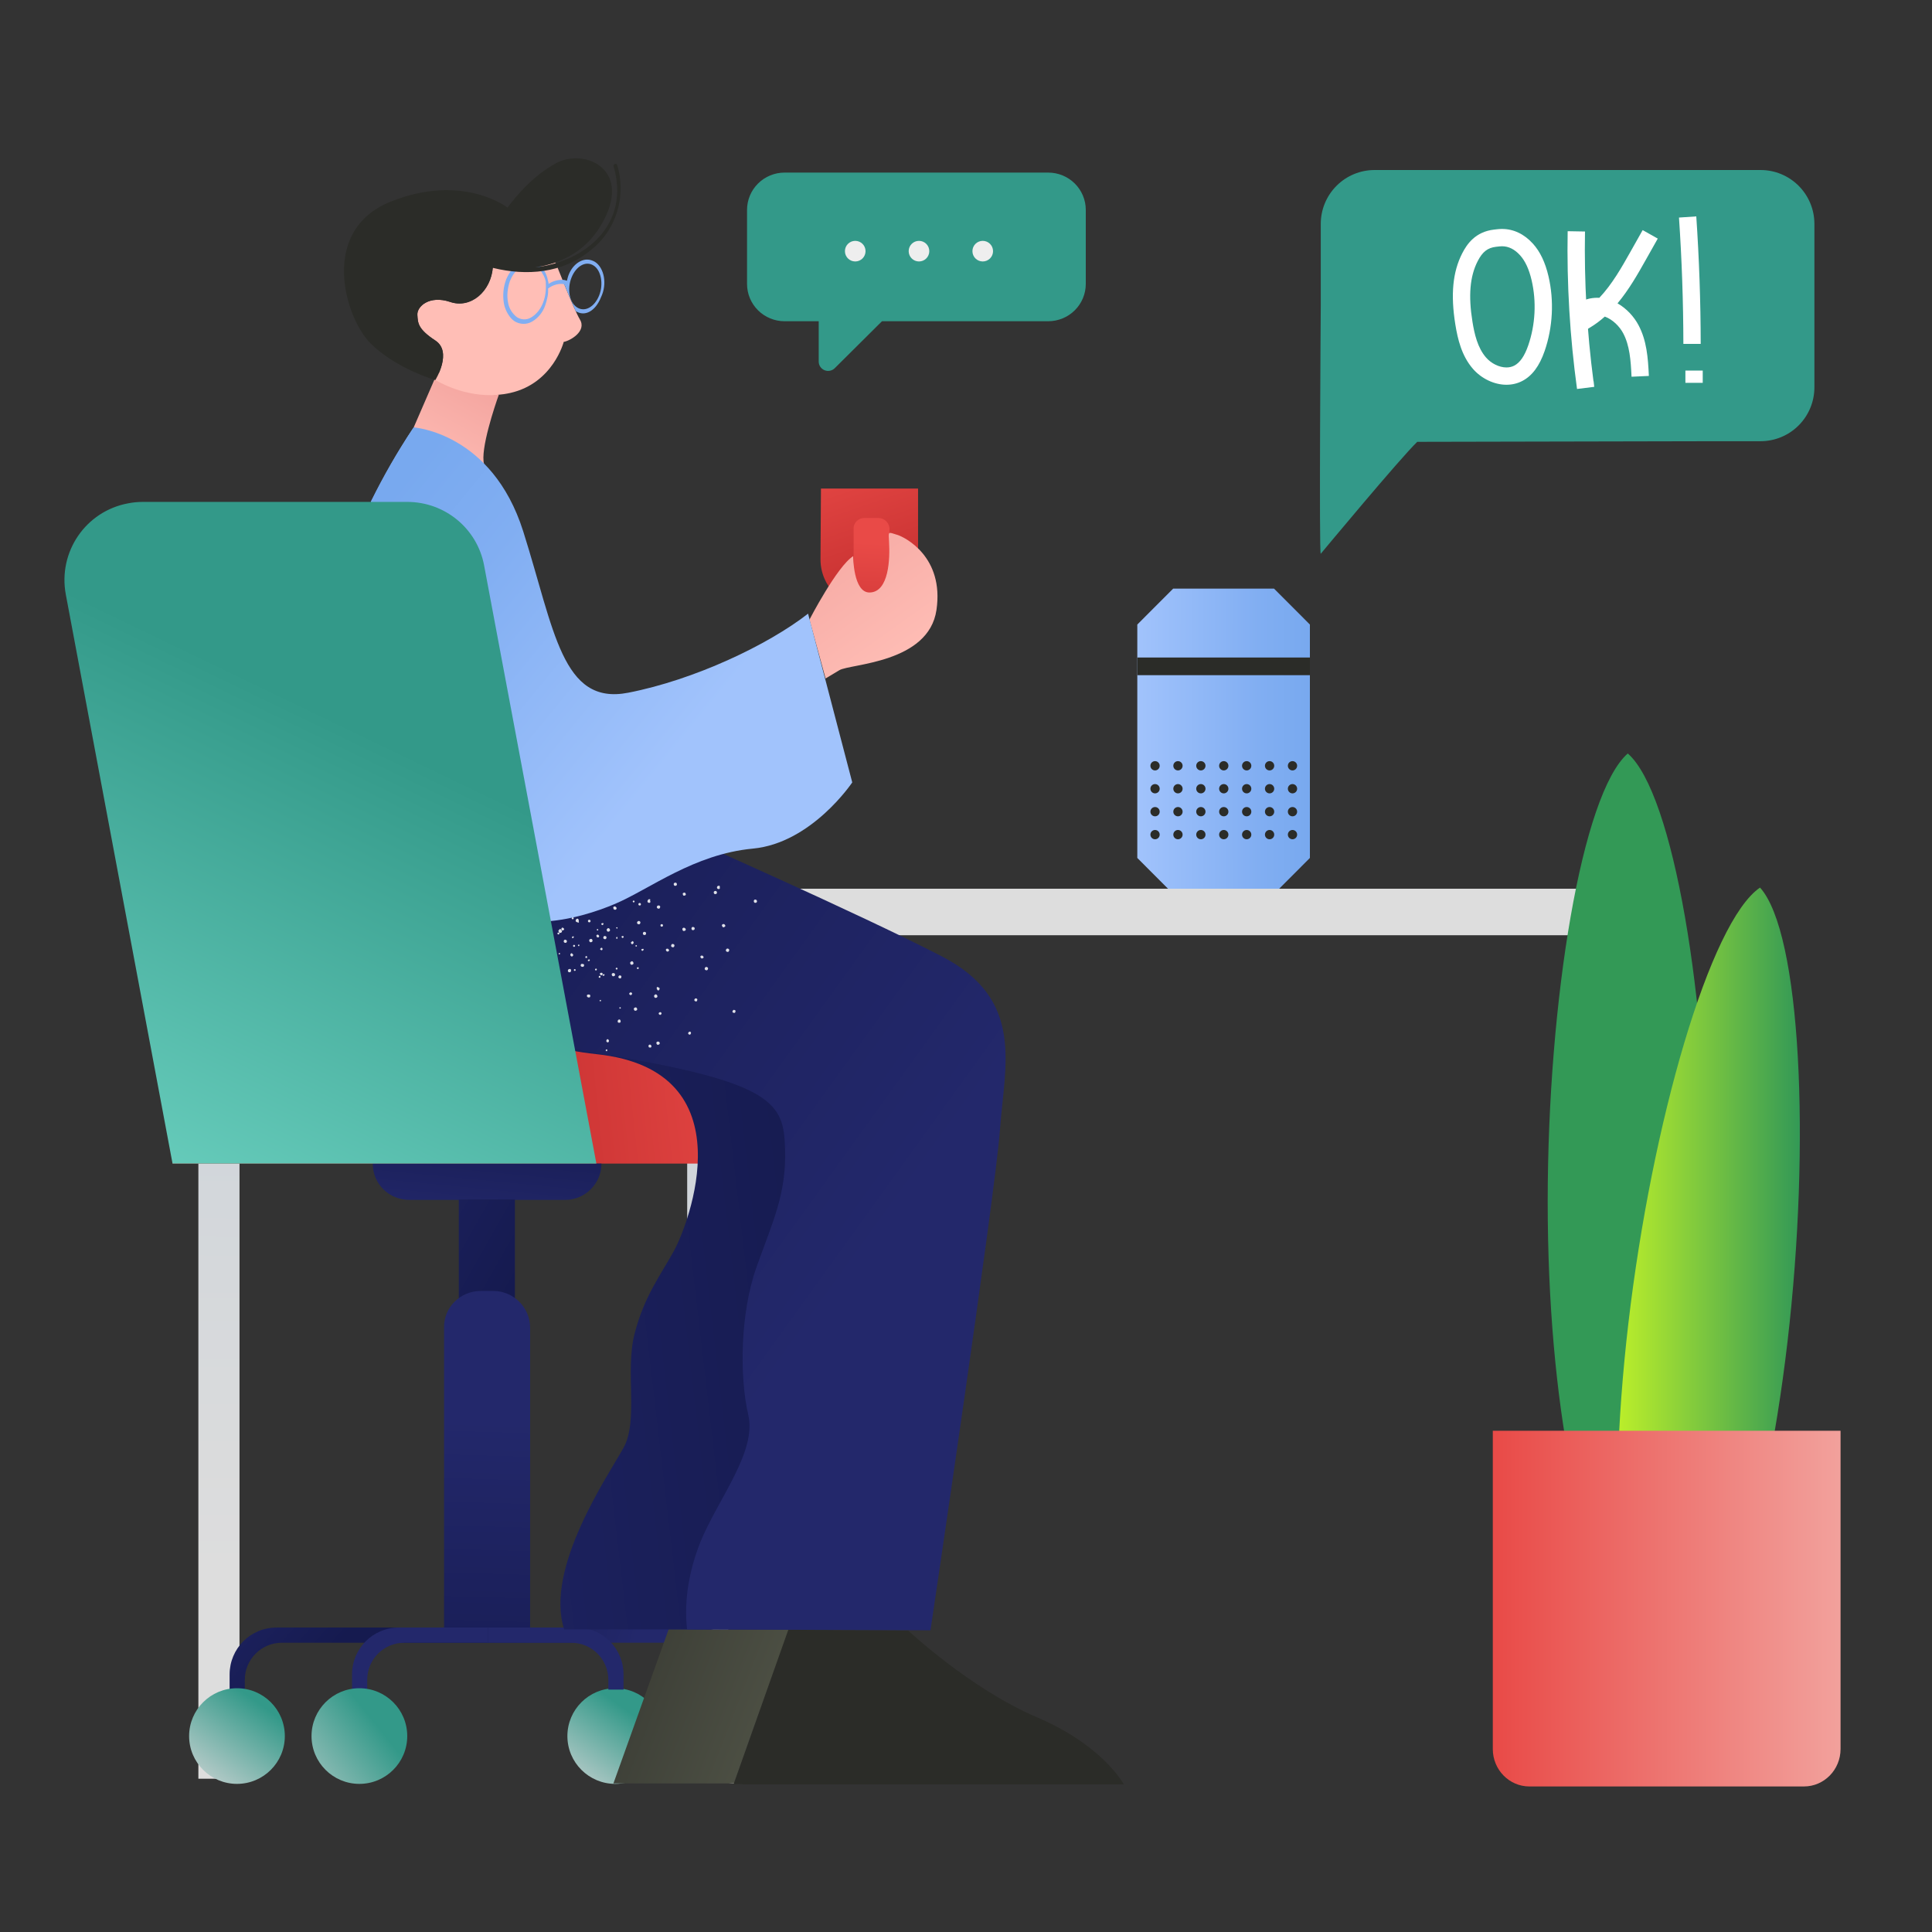 <svg width="420" height="420" viewBox="0 0 420 420" fill="none" xmlns="http://www.w3.org/2000/svg">
<rect x="0" y="0" width="420" height="420" fill="#333333" stroke="none"/>
<path d="M276.963 194.32H255.036L247.24 186.511V135.769L255.036 127.96L276.963 127.96L284.76 135.769V186.511L276.963 194.32Z" fill="url(#paint0_linear_4_4)"/>
<path d="M284.76 142.938H247.24V146.778H284.76V142.938Z" fill="#2B2C28"/>
<path d="M280.978 167.483C281.535 167.483 281.986 167.031 281.986 166.473C281.986 165.915 281.535 165.463 280.978 165.463C280.421 165.463 279.969 165.915 279.969 166.473C279.969 167.031 280.421 167.483 280.978 167.483Z" fill="#2B2C28"/>
<path d="M280.978 172.472C281.535 172.472 281.986 172.02 281.986 171.462C281.986 170.904 281.535 170.452 280.978 170.452C280.421 170.452 279.969 170.904 279.969 171.462C279.969 172.02 280.421 172.472 280.978 172.472Z" fill="#2B2C28"/>
<path d="M280.978 177.461C281.535 177.461 281.986 177.009 281.986 176.451C281.986 175.893 281.535 175.441 280.978 175.441C280.421 175.441 279.969 175.893 279.969 176.451C279.969 177.009 280.421 177.461 280.978 177.461Z" fill="#2B2C28"/>
<path d="M280.978 182.45C281.535 182.45 281.986 181.998 281.986 181.44C281.986 180.882 281.535 180.43 280.978 180.43C280.421 180.43 279.969 180.882 279.969 181.44C279.969 181.998 280.421 182.45 280.978 182.45Z" fill="#2B2C28"/>
<path d="M275.996 167.483C276.553 167.483 277.005 167.031 277.005 166.473C277.005 165.915 276.553 165.463 275.996 165.463C275.439 165.463 274.988 165.915 274.988 166.473C274.988 167.031 275.439 167.483 275.996 167.483Z" fill="#2B2C28"/>
<path d="M275.996 172.472C276.553 172.472 277.005 172.02 277.005 171.462C277.005 170.904 276.553 170.452 275.996 170.452C275.439 170.452 274.988 170.904 274.988 171.462C274.988 172.02 275.439 172.472 275.996 172.472Z" fill="#2B2C28"/>
<path d="M275.996 177.461C276.553 177.461 277.005 177.009 277.005 176.451C277.005 175.893 276.553 175.441 275.996 175.441C275.439 175.441 274.988 175.893 274.988 176.451C274.988 177.009 275.439 177.461 275.996 177.461Z" fill="#2B2C28"/>
<path d="M275.996 182.45C276.553 182.45 277.005 181.998 277.005 181.44C277.005 180.882 276.553 180.43 275.996 180.43C275.439 180.43 274.988 180.882 274.988 181.44C274.988 181.998 275.439 182.45 275.996 182.45Z" fill="#2B2C28"/>
<path d="M271.018 167.483C271.575 167.483 272.027 167.031 272.027 166.473C272.027 165.915 271.575 165.463 271.018 165.463C270.461 165.463 270.01 165.915 270.01 166.473C270.01 167.031 270.461 167.483 271.018 167.483Z" fill="#2B2C28"/>
<path d="M271.018 172.472C271.575 172.472 272.027 172.02 272.027 171.462C272.027 170.904 271.575 170.452 271.018 170.452C270.461 170.452 270.01 170.904 270.01 171.462C270.01 172.02 270.461 172.472 271.018 172.472Z" fill="#2B2C28"/>
<path d="M271.018 177.461C271.575 177.461 272.027 177.009 272.027 176.451C272.027 175.893 271.575 175.441 271.018 175.441C270.461 175.441 270.01 175.893 270.01 176.451C270.01 177.009 270.461 177.461 271.018 177.461Z" fill="#2B2C28"/>
<path d="M271.018 182.45C271.575 182.45 272.027 181.998 272.027 181.44C272.027 180.882 271.575 180.43 271.018 180.43C270.461 180.43 270.01 180.882 270.01 181.44C270.01 181.998 270.461 182.45 271.018 182.45Z" fill="#2B2C28"/>
<path d="M266.036 167.483C266.593 167.483 267.045 167.031 267.045 166.473C267.045 165.915 266.593 165.463 266.036 165.463C265.479 165.463 265.028 165.915 265.028 166.473C265.028 167.031 265.479 167.483 266.036 167.483Z" fill="#2B2C28"/>
<path d="M266.036 172.472C266.593 172.472 267.045 172.02 267.045 171.462C267.045 170.904 266.593 170.452 266.036 170.452C265.479 170.452 265.028 170.904 265.028 171.462C265.028 172.02 265.479 172.472 266.036 172.472Z" fill="#2B2C28"/>
<path d="M266.036 177.461C266.593 177.461 267.045 177.009 267.045 176.451C267.045 175.893 266.593 175.441 266.036 175.441C265.479 175.441 265.028 175.893 265.028 176.451C265.028 177.009 265.479 177.461 266.036 177.461Z" fill="#2B2C28"/>
<path d="M266.036 182.45C266.593 182.45 267.045 181.998 267.045 181.44C267.045 180.882 266.593 180.43 266.036 180.43C265.479 180.43 265.028 180.882 265.028 181.44C265.028 181.998 265.479 182.45 266.036 182.45Z" fill="#2B2C28"/>
<path d="M261.058 167.483C261.615 167.483 262.066 167.031 262.066 166.473C262.066 165.915 261.615 165.463 261.058 165.463C260.501 165.463 260.049 165.915 260.049 166.473C260.049 167.031 260.501 167.483 261.058 167.483Z" fill="#2B2C28"/>
<path d="M261.058 172.472C261.615 172.472 262.066 172.02 262.066 171.462C262.066 170.904 261.615 170.452 261.058 170.452C260.501 170.452 260.049 170.904 260.049 171.462C260.049 172.02 260.501 172.472 261.058 172.472Z" fill="#2B2C28"/>
<path d="M261.058 177.461C261.615 177.461 262.066 177.009 262.066 176.451C262.066 175.893 261.615 175.441 261.058 175.441C260.501 175.441 260.049 175.893 260.049 176.451C260.049 177.009 260.501 177.461 261.058 177.461Z" fill="#2B2C28"/>
<path d="M261.058 182.45C261.615 182.45 262.066 181.998 262.066 181.44C262.066 180.882 261.615 180.43 261.058 180.43C260.501 180.43 260.049 180.882 260.049 181.44C260.049 181.998 260.501 182.45 261.058 182.45Z" fill="#2B2C28"/>
<path d="M256.079 167.483C256.636 167.483 257.088 167.031 257.088 166.473C257.088 165.915 256.636 165.463 256.079 165.463C255.522 165.463 255.07 165.915 255.07 166.473C255.07 167.031 255.522 167.483 256.079 167.483Z" fill="#2B2C28"/>
<path d="M256.079 172.472C256.636 172.472 257.088 172.02 257.088 171.462C257.088 170.904 256.636 170.452 256.079 170.452C255.522 170.452 255.07 170.904 255.07 171.462C255.07 172.02 255.522 172.472 256.079 172.472Z" fill="#2B2C28"/>
<path d="M256.079 177.461C256.636 177.461 257.088 177.009 257.088 176.451C257.088 175.893 256.636 175.441 256.079 175.441C255.522 175.441 255.07 175.893 255.07 176.451C255.07 177.009 255.522 177.461 256.079 177.461Z" fill="#2B2C28"/>
<path d="M256.079 182.45C256.636 182.45 257.088 181.998 257.088 181.44C257.088 180.882 256.636 180.43 256.079 180.43C255.522 180.43 255.07 180.882 255.07 181.44C255.07 181.998 255.522 182.45 256.079 182.45Z" fill="#2B2C28"/>
<path d="M251.098 167.483C251.655 167.483 252.106 167.031 252.106 166.473C252.106 165.915 251.655 165.463 251.098 165.463C250.541 165.463 250.089 165.915 250.089 166.473C250.089 167.031 250.541 167.483 251.098 167.483Z" fill="#2B2C28"/>
<path d="M251.098 172.472C251.655 172.472 252.106 172.02 252.106 171.462C252.106 170.904 251.655 170.452 251.098 170.452C250.541 170.452 250.089 170.904 250.089 171.462C250.089 172.02 250.541 172.472 251.098 172.472Z" fill="#2B2C28"/>
<path d="M251.098 177.461C251.655 177.461 252.106 177.009 252.106 176.451C252.106 175.893 251.655 175.441 251.098 175.441C250.541 175.441 250.089 175.893 250.089 176.451C250.089 177.009 250.541 177.461 251.098 177.461Z" fill="#2B2C28"/>
<path d="M251.098 182.45C251.655 182.45 252.106 181.998 252.106 181.44C252.106 180.882 251.655 180.43 251.098 180.43C250.541 180.43 250.089 180.882 250.089 181.44C250.089 181.998 250.541 182.45 251.098 182.45Z" fill="#2B2C28"/>
<path d="M354.76 202.012H345.823L345.823 386.68H354.76L354.76 202.012Z" fill="url(#paint1_linear_4_4)"/>
<path d="M52.064 202.012H43.126L43.126 386.68H52.064L52.064 202.012Z" fill="url(#paint2_linear_4_4)"/>
<path d="M158.326 202.012H149.388L149.388 386.68H158.326L158.326 202.012Z" fill="url(#paint3_linear_4_4)"/>
<path d="M354.756 193.2L43.12 193.2V203.313L354.756 203.313V193.2Z" fill="url(#paint4_linear_4_4)"/>
<path d="M158.321 193.2L43.191 193.2V203.313L158.321 203.313V193.2Z" fill="url(#paint5_linear_4_4)"/>
<path d="M382.736 36.96L298.822 36.96C295.719 36.96 292.744 38.194 290.55 40.39C288.356 42.586 287.123 45.564 287.123 48.67V66.495C287.123 66.495 286.727 120.855 287.123 120.38C287.52 119.906 304.379 99.615 308.097 96.05L373.319 95.913H382.736C385.839 95.913 388.815 94.679 391.009 92.483C393.203 90.287 394.435 87.309 394.435 84.203V84.203V48.605C394.418 45.511 393.178 42.549 390.986 40.367C388.794 38.185 385.828 36.96 382.736 36.96V36.96Z" fill="#339989"/>
<path d="M358.968 69.214C357.184 69.214 355.738 67.767 355.738 65.981C355.738 64.195 357.184 62.748 358.968 62.748C360.752 62.748 362.198 64.195 362.198 65.981C362.198 67.767 360.752 69.214 358.968 69.214Z" fill="#339989"/>
<path d="M340.198 69.214C338.414 69.214 336.967 67.767 336.967 65.981C336.967 64.195 338.414 62.748 340.198 62.748C341.982 62.748 343.428 64.195 343.428 65.981C343.428 67.767 341.982 69.214 340.198 69.214Z" fill="#339989"/>
<path d="M321.434 69.214C319.65 69.214 318.204 67.767 318.204 65.981C318.204 64.195 319.65 62.748 321.434 62.748C323.218 62.748 324.664 64.195 324.664 65.981C324.664 67.767 323.218 69.214 321.434 69.214Z" fill="#339989"/>
<path d="M133.751 387.8C139.497 387.8 144.155 383.146 144.155 377.404C144.155 371.663 139.497 367.008 133.751 367.008C128.005 367.008 123.347 371.663 123.347 377.404C123.347 383.146 128.005 387.8 133.751 387.8Z" fill="url(#paint6_linear_4_4)"/>
<path d="M174.469 227.663L37.51 227.663L37.51 252.953L174.469 252.953V227.663Z" fill="url(#paint7_linear_4_4)"/>
<path d="M81.029 252.953L130.75 252.953C130.75 257.352 127.149 260.85 122.847 260.85H89.033C84.531 260.85 81.029 257.352 81.029 252.953Z" fill="url(#paint8_linear_4_4)"/>
<path d="M111.942 260.75H99.737V283.041H111.942V260.75Z" fill="url(#paint9_linear_4_4)"/>
<path d="M104.538 280.642H107.239C111.641 280.642 115.243 284.241 115.243 288.639L115.243 353.813H96.535L96.535 288.639C96.435 284.241 100.036 280.642 104.538 280.642Z" fill="url(#paint10_linear_4_4)"/>
<path d="M105.94 353.813H151.959C157.662 353.813 162.163 358.412 162.163 364.009V367.308H158.862V366.608V365.209C158.862 360.711 155.26 357.112 150.759 357.112H105.94V353.813Z" fill="url(#paint11_linear_4_4)"/>
<path d="M105.94 353.813H125.348C131.05 353.813 135.552 358.412 135.552 364.009V367.308H132.251V366.608V365.209C132.251 360.711 128.649 357.112 124.147 357.112H105.94V353.813Z" fill="#23286B"/>
<path d="M106.139 353.813H60.12C54.417 353.813 49.915 358.412 49.915 364.009V367.308H53.217V366.608V365.209C53.217 360.711 56.818 357.112 61.32 357.112H106.139V353.813Z" fill="url(#paint12_linear_4_4)"/>
<path d="M106.139 353.813H86.731C81.028 353.813 76.526 358.412 76.526 364.009V367.308H79.828V366.608V365.209C79.828 360.711 83.429 357.112 87.931 357.112H106.139V353.813Z" fill="#23286B"/>
<path d="M78.127 387.8C83.873 387.8 88.531 383.146 88.531 377.404C88.531 371.663 83.873 367.008 78.127 367.008C72.381 367.008 67.723 371.663 67.723 377.404C67.723 383.146 72.381 387.8 78.127 387.8Z" fill="url(#paint13_linear_4_4)"/>
<path d="M160.563 387.8C166.309 387.8 170.967 383.146 170.967 377.404C170.967 371.663 166.309 367.008 160.563 367.008C154.817 367.008 150.158 371.663 150.158 377.404C150.158 383.146 154.817 387.8 160.563 387.8Z" fill="url(#paint14_linear_4_4)"/>
<path d="M145.356 354.213L133.351 387.7H218.187C218.187 387.7 213.785 379.303 199.279 373.106C184.773 366.908 171.267 354.213 171.267 354.213H145.356Z" fill="url(#paint15_linear_4_4)"/>
<path d="M85.23 200.074C85.23 200.074 96.335 225.664 129.649 229.163C162.963 232.662 149.457 266.548 146.556 271.846C143.655 277.144 140.053 281.742 137.952 289.939C135.851 298.136 138.853 308.731 135.551 314.729C132.25 320.727 118.344 340.919 122.646 354.213H171.367C171.367 354.213 199.479 243.657 197.578 232.761C195.677 221.866 198.778 213.069 169.466 199.475C140.153 185.88 120.445 177.383 120.445 177.383L85.23 200.074Z" fill="url(#paint16_linear_4_4)"/>
<path d="M51.516 387.8C57.262 387.8 61.92 383.146 61.92 377.404C61.92 371.663 57.262 367.008 51.516 367.008C45.77 367.008 41.112 371.663 41.112 377.404C41.112 383.146 45.77 387.8 51.516 387.8Z" fill="url(#paint17_linear_4_4)"/>
<path d="M105.239 100.914L89.932 92.917L95.135 80.922C99.336 83.321 103.638 86.219 108.44 85.82C107.64 88.019 104.339 97.815 105.239 100.914Z" fill="url(#paint18_linear_4_4)"/>
<path d="M171.367 354.313L159.462 387.9H244.298C244.298 387.9 239.896 379.503 225.39 373.306C210.884 367.108 197.378 354.413 197.378 354.413" fill="#2B2C28"/>
<path d="M94.934 194.177C94.934 194.177 91.833 222.865 130.249 229.063C168.666 235.26 170.366 239.959 170.666 249.755C170.967 259.551 168.065 265.349 164.464 275.445C160.862 285.541 160.762 299.435 162.663 307.532C164.564 315.629 156.16 325.725 152.259 335.221C149.858 341.318 148.657 347.716 149.357 354.213L202.28 354.413C202.28 354.413 216.386 259.551 217.386 245.556C218.387 231.562 222.889 217.268 204.681 207.871C186.473 198.475 147.457 181.282 147.457 181.282L94.934 194.177Z" fill="url(#paint19_linear_4_4)"/>
<path opacity="0.86" d="M124.347 199.475C124.247 199.575 124.247 199.674 124.347 199.774C124.448 199.874 124.548 199.874 124.648 199.774C124.748 199.674 124.748 199.575 124.648 199.475C124.548 199.375 124.448 199.375 124.347 199.475ZM121.246 202.773C121.146 202.873 121.146 202.973 121.246 203.073C121.346 203.173 121.446 203.173 121.546 203.073C121.646 202.973 121.646 202.873 121.546 202.773C121.446 202.673 121.346 202.773 121.246 202.773ZM138.654 210.27C138.554 210.27 138.453 210.37 138.453 210.47C138.453 210.57 138.554 210.67 138.654 210.67C138.754 210.67 138.854 210.57 138.854 210.47C138.854 210.27 138.754 210.27 138.654 210.27ZM134.052 210.37C133.952 210.37 133.852 210.47 133.852 210.57C133.852 210.67 133.952 210.77 134.052 210.77C134.152 210.77 134.252 210.67 134.252 210.57C134.252 210.47 134.152 210.37 134.052 210.37ZM129.55 210.57C129.45 210.57 129.35 210.67 129.35 210.77C129.35 210.87 129.45 210.97 129.55 210.97C129.65 210.97 129.75 210.87 129.75 210.77C129.75 210.57 129.65 210.57 129.55 210.57ZM124.948 210.67C124.848 210.67 124.748 210.77 124.748 210.87C124.748 210.97 124.848 211.07 124.948 211.07C125.048 211.07 125.148 210.97 125.148 210.87C125.148 210.77 125.048 210.67 124.948 210.67ZM131.751 228.163C131.651 228.263 131.651 228.363 131.751 228.463C131.851 228.563 131.951 228.563 131.951 228.463C132.051 228.363 132.051 228.263 131.951 228.163C131.851 228.063 131.851 228.163 131.751 228.163ZM134.052 201.574C133.952 201.574 133.952 201.774 133.952 201.774L134.152 201.874C134.252 201.874 134.252 201.674 134.252 201.674C134.252 201.574 134.152 201.574 134.052 201.574ZM129.85 203.473C129.75 203.473 129.75 203.673 129.75 203.673C129.75 203.673 129.75 203.773 129.85 203.773C129.95 203.773 129.95 203.773 130.05 203.773C130.15 203.773 130.15 203.673 130.15 203.573C130.05 203.473 129.95 203.373 129.85 203.473ZM125.748 205.372C125.648 205.372 125.648 205.472 125.648 205.572C125.648 205.672 125.748 205.672 125.848 205.672C125.948 205.672 125.948 205.572 125.948 205.472C125.948 205.372 125.848 205.272 125.748 205.372ZM121.546 207.171C121.446 207.171 121.446 207.371 121.446 207.371C121.446 207.471 121.546 207.471 121.646 207.471C121.746 207.471 121.746 207.371 121.746 207.271C121.746 207.171 121.646 207.171 121.546 207.171ZM134.652 219.067C134.652 219.167 134.652 219.267 134.752 219.267C134.852 219.267 134.952 219.267 134.952 219.167C134.952 219.067 134.952 218.967 134.852 218.967C134.752 218.967 134.652 218.967 134.652 219.067ZM130.35 217.467C130.35 217.567 130.35 217.667 130.45 217.667C130.55 217.667 130.65 217.667 130.65 217.567C130.65 217.467 130.65 217.367 130.55 217.367C130.55 217.367 130.45 217.367 130.35 217.467ZM125.348 199.774C125.148 199.874 125.148 200.074 125.148 200.274C125.248 200.374 125.348 200.474 125.448 200.474C125.548 200.474 125.548 200.474 125.648 200.474L125.748 200.374C125.848 200.274 125.848 199.974 125.748 199.874C125.648 199.674 125.548 199.674 125.348 199.774ZM159.262 219.766C159.162 219.966 159.262 220.166 159.462 220.166C159.663 220.266 159.863 220.166 159.863 219.966C159.963 219.766 159.863 219.567 159.663 219.567C159.562 219.467 159.362 219.567 159.262 219.766ZM150.959 217.267C150.859 217.467 151.059 217.667 151.159 217.667C151.359 217.767 151.559 217.667 151.559 217.467C151.659 217.267 151.559 217.068 151.359 217.068C151.259 216.968 151.059 217.068 150.959 217.267ZM142.755 214.768C142.755 214.968 142.855 215.168 142.955 215.268C143.155 215.368 143.356 215.268 143.356 215.068C143.456 214.868 143.356 214.669 143.156 214.669C142.955 214.469 142.755 214.569 142.755 214.768ZM134.452 212.269C134.352 212.469 134.552 212.669 134.652 212.669C134.852 212.769 135.052 212.669 135.052 212.469C135.152 212.269 135.052 212.07 134.852 212.07C134.752 211.97 134.552 212.07 134.452 212.269ZM126.248 209.77C126.148 209.97 126.348 210.17 126.548 210.17C126.749 210.27 126.949 210.07 126.949 209.97C127.049 209.77 126.949 209.571 126.749 209.571C126.448 209.471 126.248 209.571 126.248 209.77ZM157.261 200.874C157.061 200.874 156.861 201.074 156.961 201.274C157.061 201.474 157.161 201.674 157.362 201.574C157.562 201.474 157.762 201.374 157.662 201.174C157.562 200.974 157.462 200.874 157.261 200.874ZM148.658 201.674C148.458 201.674 148.258 201.874 148.358 202.074C148.358 202.273 148.558 202.473 148.758 202.373C148.958 202.373 149.158 202.173 149.058 201.974C149.058 201.874 148.858 201.674 148.658 201.674ZM140.054 202.573C139.854 202.573 139.754 202.773 139.754 202.973C139.754 203.173 139.954 203.273 140.154 203.273C140.354 203.273 140.454 203.073 140.454 202.873C140.454 202.673 140.254 202.573 140.054 202.573ZM131.451 203.473C131.25 203.473 131.15 203.673 131.15 203.873C131.15 204.073 131.35 204.173 131.551 204.173C131.751 204.173 131.851 203.973 131.851 203.773C131.851 203.573 131.651 203.473 131.451 203.473ZM122.847 204.273C122.647 204.273 122.547 204.473 122.547 204.672C122.547 204.872 122.747 204.972 122.947 204.972C123.147 204.972 123.247 204.772 123.247 204.573C123.247 204.473 123.047 204.273 122.847 204.273C122.847 204.273 122.947 204.273 122.847 204.273ZM141.055 227.164C140.955 227.264 140.955 227.563 141.055 227.663C141.255 227.763 141.455 227.763 141.555 227.663C141.655 227.463 141.655 227.264 141.455 227.164C141.455 227.064 141.155 227.064 141.055 227.164ZM134.352 221.766C134.252 221.966 134.252 222.166 134.352 222.265C134.452 222.365 134.752 222.365 134.852 222.265C134.952 222.166 134.952 221.866 134.852 221.766C134.752 221.566 134.552 221.566 134.352 221.766ZM127.649 216.268C127.549 216.468 127.549 216.668 127.749 216.768C127.849 216.868 128.149 216.868 128.249 216.768C128.349 216.568 128.349 216.368 128.249 216.268C128.049 216.168 127.849 216.168 127.649 216.268ZM156.161 192.577C155.961 192.577 155.861 192.777 155.861 192.977C155.861 193.177 156.061 193.277 156.261 193.277C156.461 193.277 156.561 193.077 156.461 192.877C156.561 192.577 156.361 192.477 156.161 192.577ZM148.658 194.077C148.458 194.077 148.358 194.277 148.458 194.477C148.458 194.676 148.658 194.776 148.858 194.676C149.058 194.676 149.158 194.477 149.058 194.277C148.958 194.077 148.858 193.977 148.658 194.077ZM141.055 195.576C140.955 195.576 140.955 195.576 140.855 195.676C140.754 195.776 140.754 195.876 140.754 195.976C140.754 196.176 140.955 196.276 141.155 196.276C141.355 196.276 141.455 196.076 141.355 195.876C141.355 195.776 141.255 195.776 141.255 195.676C141.255 195.576 141.155 195.476 141.055 195.576ZM133.551 197.075C133.351 197.075 133.251 197.275 133.351 197.475C133.351 197.675 133.551 197.775 133.751 197.775C133.952 197.775 134.052 197.575 134.052 197.375C133.852 197.075 133.651 196.976 133.551 197.075ZM149.658 224.465C149.558 224.565 149.558 224.765 149.758 224.864C149.858 224.964 150.058 224.964 150.158 224.764C150.259 224.565 150.259 224.465 150.058 224.265C149.958 224.265 149.758 224.265 149.658 224.465ZM143.256 220.166C143.155 220.266 143.156 220.466 143.356 220.566C143.456 220.666 143.656 220.666 143.756 220.466C143.856 220.366 143.856 220.166 143.656 220.066C143.556 219.966 143.356 220.066 143.256 220.166ZM136.853 215.868C136.753 215.968 136.753 216.168 136.953 216.268C137.053 216.368 137.253 216.368 137.353 216.168C137.453 216.068 137.453 215.868 137.253 215.768C137.153 215.668 136.953 215.768 136.853 215.868ZM130.45 211.57C130.35 211.67 130.45 211.87 130.55 211.97C130.65 212.07 130.85 212.07 130.95 211.87C131.05 211.77 131.05 211.57 130.85 211.47C130.75 211.47 130.55 211.47 130.45 211.57ZM124.047 207.371C123.947 207.571 123.947 207.671 124.147 207.871C124.247 207.971 124.448 207.971 124.548 207.771C124.648 207.671 124.648 207.471 124.448 207.371C124.347 207.171 124.147 207.171 124.047 207.371ZM152.259 207.971C152.259 208.171 152.359 208.271 152.559 208.371C152.76 208.371 152.86 208.271 152.96 208.171C152.96 207.971 152.86 207.871 152.76 207.771C152.459 207.671 152.259 207.771 152.259 207.971ZM144.756 206.472C144.756 206.672 144.856 206.772 145.056 206.872C145.256 206.872 145.356 206.772 145.456 206.672C145.456 206.472 145.356 206.372 145.256 206.272C144.956 206.172 144.756 206.272 144.756 206.472ZM137.153 204.872C137.153 205.072 137.253 205.172 137.353 205.272C137.553 205.272 137.653 205.172 137.753 204.972C137.753 204.772 137.653 204.672 137.553 204.573C137.353 204.672 137.253 204.772 137.153 204.872ZM129.65 203.373C129.65 203.573 129.75 203.673 129.85 203.773C129.95 203.773 129.95 203.773 130.05 203.773C130.15 203.773 130.25 203.673 130.25 203.573C130.25 203.373 130.15 203.273 129.95 203.173C129.85 203.173 129.65 203.273 129.65 203.373ZM122.047 201.874C122.047 201.974 122.047 201.974 122.047 202.074C122.147 202.074 122.147 202.173 122.147 202.273H122.247C122.447 202.273 122.547 202.173 122.647 202.074C122.647 201.874 122.547 201.774 122.347 201.674C122.247 201.574 122.047 201.774 122.047 201.874ZM131.951 225.964C131.851 226.064 131.751 226.264 131.851 226.464C131.951 226.564 132.151 226.664 132.251 226.564C132.351 226.464 132.451 226.264 132.351 226.164C132.251 225.864 132.051 225.864 131.951 225.964ZM138.153 205.572C138.153 205.672 138.153 205.772 138.253 205.772C138.353 205.772 138.453 205.772 138.453 205.672C138.453 205.572 138.454 205.472 138.353 205.472C138.253 205.472 138.153 205.472 138.153 205.572ZM133.952 203.873C133.952 203.973 133.952 204.073 134.052 204.073C134.152 204.073 134.252 204.073 134.252 203.973C134.252 203.873 134.252 203.773 134.152 203.673C134.052 203.673 133.952 203.773 133.952 203.873ZM129.75 202.074C129.75 202.173 129.75 202.273 129.85 202.273C129.95 202.273 130.05 202.273 130.05 202.173C130.05 202.074 130.05 201.974 129.95 201.974C129.85 201.974 129.75 201.974 129.75 202.074ZM125.548 200.374C125.548 200.474 125.548 200.574 125.648 200.574C125.748 200.574 125.848 200.574 125.848 200.474C125.848 200.374 125.848 200.274 125.748 200.274C125.648 200.174 125.548 200.274 125.548 200.374ZM137.753 195.776C137.653 195.776 137.553 195.876 137.553 195.976C137.553 196.076 137.653 196.176 137.753 196.176C137.853 196.176 137.953 196.076 137.953 195.976C137.953 195.876 137.853 195.776 137.753 195.776ZM131.05 211.87C130.95 211.97 130.95 212.07 131.05 212.07C131.15 212.17 131.25 212.17 131.35 212.07C131.451 211.97 131.451 211.87 131.35 211.77C131.25 211.77 131.15 211.77 131.05 211.87ZM127.849 208.671C127.749 208.771 127.749 208.871 127.849 208.871C127.949 208.971 128.049 208.971 128.149 208.871C128.249 208.771 128.249 208.671 128.149 208.571C128.049 208.571 127.949 208.571 127.849 208.671ZM124.648 205.472C124.548 205.572 124.548 205.672 124.648 205.772C124.748 205.872 124.848 205.872 124.948 205.772C125.048 205.672 125.048 205.572 124.948 205.472C124.848 205.372 124.748 205.372 124.648 205.472ZM121.546 202.173C121.446 202.173 121.446 202.173 121.546 202.173C121.346 202.273 121.346 202.373 121.446 202.473H121.546C121.646 202.473 121.646 202.473 121.746 202.473C121.846 202.373 121.846 202.273 121.746 202.173C121.646 202.173 121.646 202.173 121.546 202.173ZM139.454 206.372C139.354 206.472 139.454 206.572 139.554 206.672C139.654 206.772 139.754 206.672 139.854 206.572C139.954 206.472 139.954 206.372 139.854 206.272C139.654 206.272 139.554 206.272 139.454 206.372ZM135.152 203.573C135.052 203.673 135.152 203.773 135.252 203.873C135.352 203.973 135.452 203.873 135.552 203.773C135.652 203.673 135.552 203.573 135.452 203.473C135.352 203.473 135.152 203.473 135.152 203.573ZM130.75 200.774C130.65 200.874 130.75 200.974 130.85 201.074C130.95 201.174 131.05 201.074 131.15 200.974C131.25 200.874 131.15 200.774 131.15 200.674C130.95 200.674 130.85 200.674 130.75 200.774ZM141.155 195.476C141.055 195.476 140.955 195.476 140.855 195.676C140.855 195.776 140.955 195.876 141.055 195.876C141.155 195.876 141.255 195.876 141.355 195.676V195.576C141.355 195.476 141.255 195.476 141.155 195.476ZM130.25 212.17C130.15 212.269 130.15 212.369 130.15 212.469C130.25 212.569 130.35 212.569 130.45 212.569C130.55 212.469 130.55 212.369 130.55 212.269C130.55 212.169 130.35 212.07 130.25 212.17ZM127.349 207.871C127.249 207.971 127.249 208.071 127.249 208.171C127.349 208.271 127.449 208.271 127.549 208.271C127.649 208.171 127.649 208.071 127.649 207.971C127.549 207.871 127.449 207.771 127.349 207.871ZM124.448 203.573C124.347 203.673 124.347 203.773 124.347 203.873C124.448 203.973 124.548 203.973 124.648 203.873C124.748 203.773 124.748 203.673 124.748 203.573C124.648 203.573 124.548 203.573 124.448 203.573ZM163.864 195.876C163.864 196.076 163.964 196.276 164.164 196.276C164.365 196.276 164.565 196.176 164.565 195.976C164.565 195.776 164.465 195.576 164.264 195.576C164.064 195.476 163.864 195.676 163.864 195.876ZM155.161 193.977C155.161 194.177 155.261 194.377 155.461 194.377C155.661 194.377 155.861 194.277 155.861 194.077C155.861 193.877 155.761 193.677 155.561 193.677C155.361 193.677 155.161 193.777 155.161 193.977ZM146.457 192.177C146.457 192.377 146.557 192.577 146.757 192.577C146.957 192.577 147.157 192.477 147.157 192.277C147.157 192.077 147.057 191.878 146.857 191.878C146.657 191.878 146.457 191.978 146.457 192.177ZM142.855 226.464C142.655 226.564 142.655 226.764 142.755 226.964C142.855 227.164 143.055 227.164 143.256 227.064C143.456 226.964 143.456 226.764 143.356 226.564C143.256 226.464 143.055 226.364 142.855 226.464ZM137.953 219.067C137.753 219.167 137.753 219.367 137.853 219.567C137.953 219.766 138.153 219.766 138.353 219.667C138.554 219.567 138.554 219.367 138.453 219.167C138.353 218.967 138.153 218.967 137.953 219.067ZM133.151 211.57C132.951 211.67 132.951 211.87 133.051 212.07C133.151 212.269 133.351 212.269 133.551 212.17C133.751 212.07 133.751 211.87 133.651 211.67C133.551 211.57 133.351 211.47 133.151 211.57ZM128.249 204.173C128.049 204.273 128.049 204.473 128.149 204.672C128.249 204.872 128.449 204.872 128.649 204.772C128.849 204.672 128.849 204.473 128.749 204.273C128.649 204.073 128.449 204.073 128.249 204.173ZM153.26 210.37C153.16 210.57 153.16 210.77 153.36 210.87C153.56 210.97 153.76 210.97 153.86 210.77C153.96 210.57 153.96 210.37 153.76 210.27C153.66 210.17 153.36 210.17 153.26 210.37ZM145.957 205.372C145.857 205.572 145.857 205.772 146.057 205.872C146.257 205.972 146.457 205.972 146.557 205.772C146.657 205.572 146.657 205.372 146.457 205.272C146.257 205.172 146.057 205.172 145.957 205.372ZM138.554 200.374C138.453 200.574 138.453 200.774 138.654 200.874C138.854 200.974 139.054 200.974 139.154 200.774C139.254 200.574 139.254 200.374 139.054 200.274C138.954 200.174 138.754 200.174 138.554 200.374ZM157.862 206.372C157.762 206.572 157.762 206.772 157.962 206.872C158.162 206.972 158.362 206.972 158.462 206.772C158.562 206.572 158.562 206.372 158.362 206.272C158.262 206.172 157.962 206.172 157.862 206.372ZM150.359 201.674C150.259 201.874 150.359 202.074 150.459 202.173C150.659 202.273 150.859 202.173 150.959 202.074C151.059 201.874 151.059 201.674 150.859 201.574C150.659 201.474 150.459 201.474 150.359 201.674ZM142.855 196.976C142.755 197.175 142.755 197.375 142.955 197.475C143.155 197.575 143.356 197.575 143.456 197.375C143.556 197.175 143.556 196.976 143.356 196.876C143.156 196.776 142.955 196.876 142.855 196.976ZM123.747 210.67C123.547 210.67 123.447 210.87 123.447 211.07C123.447 211.27 123.647 211.37 123.847 211.37C124.047 211.37 124.147 211.17 124.147 210.97C124.147 210.67 123.947 210.57 123.747 210.67ZM121.746 201.974C121.646 201.974 121.546 202.074 121.546 202.173C121.446 202.273 121.446 202.373 121.446 202.473V202.573C121.546 202.773 121.746 202.873 121.946 202.773C122.147 202.673 122.247 202.473 122.147 202.373C122.147 202.273 122.047 202.273 122.047 202.173C121.946 201.974 121.846 201.974 121.746 201.974ZM142.355 216.268C142.155 216.368 142.155 216.568 142.255 216.768C142.355 216.968 142.555 216.968 142.755 216.868C142.955 216.768 142.955 216.568 142.855 216.368C142.755 216.168 142.455 216.068 142.355 216.268ZM137.153 209.071C136.953 209.171 136.953 209.371 137.053 209.571C137.153 209.77 137.353 209.77 137.553 209.67C137.753 209.571 137.753 209.371 137.653 209.171C137.553 208.971 137.353 208.871 137.153 209.071ZM132.051 201.874C131.851 201.974 131.851 202.173 131.951 202.373C132.051 202.573 132.251 202.573 132.451 202.473C132.651 202.373 132.651 202.173 132.551 201.974C132.451 201.774 132.151 201.674 132.051 201.874ZM143.656 200.974C143.556 201.074 143.556 201.274 143.656 201.374C143.756 201.474 143.956 201.474 144.056 201.374C144.156 201.274 144.156 201.074 144.056 200.974C143.956 200.874 143.756 200.874 143.656 200.974ZM138.854 196.376C138.754 196.476 138.754 196.676 138.854 196.776C138.954 196.876 139.154 196.876 139.254 196.776C139.354 196.676 139.354 196.476 139.254 196.376C139.154 196.276 138.954 196.276 138.854 196.376ZM130.65 206.072C130.55 206.172 130.45 206.272 130.45 206.372C130.55 206.472 130.65 206.572 130.85 206.572C130.95 206.472 131.05 206.372 130.95 206.172C130.95 206.072 130.75 205.972 130.65 206.072ZM127.949 199.974C127.849 200.074 127.749 200.174 127.849 200.374C127.949 200.474 128.049 200.574 128.249 200.474C128.349 200.374 128.449 200.274 128.349 200.074C128.249 199.974 128.049 199.874 127.949 199.974Z" fill="white"/>
<path d="M89.933 92.917C89.933 92.917 55.518 142.197 66.923 192.477C66.923 192.477 104.239 210.57 137.653 178.283C137.653 178.283 106.84 118.007 105.139 100.914L89.933 92.917Z" fill="url(#paint20_linear_4_4)"/>
<path d="M178.47 106.212H199.579V121.605C199.579 127.403 194.877 132.201 188.975 132.201C183.172 132.201 178.37 127.503 178.37 121.605L178.47 106.212Z" fill="url(#paint21_linear_4_4)"/>
<path d="M187.874 112.609H190.975C192.276 112.609 193.376 113.709 193.376 115.008V130.802H185.573V115.008C185.473 113.709 186.573 112.609 187.874 112.609Z" fill="url(#paint22_linear_4_4)"/>
<path d="M175.968 134.7C175.968 134.7 181.971 123.105 185.472 120.906C185.472 120.906 185.472 128.903 189.074 128.803C193.276 128.703 193.476 121.406 193.276 117.907C193.175 115.408 192.875 115.608 195.176 116.308C196.677 116.807 205.281 121.006 203.58 132.601C201.879 144.197 184.772 144.296 182.471 145.696C181.47 146.296 180.47 146.895 179.47 147.495L175.968 134.7Z" fill="url(#paint23_linear_4_4)"/>
<path d="M89.932 92.917C89.932 92.917 106.939 94.016 113.742 115.508C120.545 136.999 122.146 153.393 136.552 150.594C150.958 147.795 166.965 140.198 175.668 133.401L185.272 170.086C185.272 170.086 176.469 183.281 163.663 184.48C150.858 185.68 141.254 193.277 133.751 196.476C126.247 199.674 109.04 204.872 100.636 192.877C92.233 180.882 78.627 142.597 80.628 109.01C83.329 103.513 86.43 98.115 89.932 92.917Z" fill="url(#paint24_linear_4_4)"/>
<path d="M129.649 252.953L37.51 252.953L14.3 129.202C12.599 120.006 18.602 111.11 27.906 109.41C28.906 109.21 30.007 109.11 31.007 109.11L88.532 109.11C96.735 109.11 103.738 114.908 105.239 122.905L129.649 252.953Z" fill="url(#paint25_linear_4_4)"/>
<path d="M122.547 74.324C122.547 74.324 120.246 83.321 110.942 85.42C103.438 87.119 96.936 83.92 94.635 82.621C94.835 82.321 98.336 76.423 94.635 74.024C90.833 71.525 90.833 70.226 90.733 68.427C90.633 66.627 93.334 64.128 97.836 65.628C102.338 67.227 106.84 63.328 107.14 57.931C111.742 58.73 116.344 58.431 120.746 57.031C121.346 58.431 124.648 67.027 126.048 69.426C127.649 72.025 123.847 74.124 122.547 74.324Z" fill="#FFBEB6"/>
<path d="M129.349 56.931C128.849 56.631 128.248 56.431 127.648 56.431C126.047 56.431 124.347 57.731 123.546 59.93C123.446 60.23 123.346 60.63 123.246 61.029C122.946 60.929 122.646 60.83 122.246 60.83C121.145 60.83 120.145 61.129 119.244 61.729C119.244 61.529 119.244 61.329 119.144 61.129C118.944 59.93 118.444 58.83 117.644 57.931C117.444 57.631 117.144 57.431 116.843 57.231C115.043 56.131 112.942 56.631 111.441 58.431C110.841 59.13 110.441 59.83 110.041 60.73C109.44 62.329 109.24 64.128 109.54 65.927C109.74 67.127 110.341 68.327 111.141 69.226C111.341 69.426 111.541 69.626 111.841 69.826C112.942 70.526 114.442 70.626 115.643 69.926C117.044 69.126 118.044 67.827 118.544 66.327C118.944 65.128 119.244 63.928 119.144 62.729C120.045 62.029 121.245 61.629 122.346 61.729C122.446 61.729 122.646 61.829 122.646 61.829L122.746 62.029L122.846 62.229L123.046 62.729C123.046 62.729 124.547 66.327 125.147 67.627C127.148 68.926 129.449 67.627 130.649 64.628C132.05 61.729 131.35 58.231 129.349 56.931ZM118.044 65.828C117.544 67.127 116.643 68.327 115.443 69.026C114.442 69.626 113.242 69.526 112.342 68.926C111.341 68.127 110.641 67.027 110.441 65.728C110.141 64.228 110.341 62.629 110.841 61.129C111.241 60.13 111.841 59.13 112.742 58.431C113.742 57.431 115.343 57.231 116.643 58.031L116.743 58.131C116.944 58.231 117.044 58.331 117.244 58.53C117.944 59.33 118.444 60.23 118.644 61.229C118.744 62.729 118.644 64.328 118.044 65.828ZM130.249 64.228C129.249 66.727 127.148 67.927 125.447 66.827C123.746 65.728 123.246 62.829 124.247 60.33C125.247 57.831 127.348 56.631 129.049 57.731C130.649 58.73 131.25 61.729 130.249 64.228Z" fill="#81AEF2"/>
<path d="M134.151 35.839C134.051 35.639 133.851 35.54 133.651 35.639C133.451 35.739 133.351 35.939 133.351 36.039C137.153 48.734 127.248 56.931 116.244 58.131C121.146 57.431 126.848 55.232 130.55 49.134C137.953 36.839 127.148 32.141 120.946 35.44C114.743 38.738 110.341 45.136 110.341 45.136C110.341 45.136 100.637 37.539 84.93 43.836C69.224 50.134 75.026 69.226 80.629 74.724C86.231 80.222 94.635 82.621 94.635 82.621C94.635 82.621 98.436 76.523 94.635 74.024C90.833 71.525 90.833 70.226 90.733 68.427C90.633 66.627 93.334 64.128 97.836 65.628C102.238 67.127 106.64 63.428 107.14 58.231C114.443 60.03 122.346 59.43 128.349 54.432C133.951 50.134 136.252 42.637 134.151 35.839Z" fill="#2B2C28"/>
<path d="M353.865 163.8C363.807 172.464 371.274 217.398 371.274 261.27C371.274 305.143 363.809 341.765 353.865 350.431C343.923 341.767 336.456 305.143 336.456 261.27C336.456 217.398 343.923 172.464 353.865 163.8Z" fill="#339956"/>
<path d="M382.614 192.952C391.478 202.762 393.669 248.286 388.571 291.847C383.474 335.408 371.803 370.865 360.925 378.258C352.061 368.447 348.905 331.173 354.002 287.613C359.1 244.052 371.736 200.345 382.614 192.952Z" fill="url(#paint26_linear_4_4)"/>
<path d="M332.478 388.36H392.162C396.558 388.36 400.121 384.716 400.121 380.219V311.032H324.521V380.221C324.521 384.716 328.084 388.36 332.478 388.36Z" fill="url(#paint27_linear_4_4)"/>
<path d="M227.878 37.52L170.562 37.52C168.397 37.52 166.321 38.375 164.79 39.896C163.26 41.418 162.4 43.482 162.4 45.633V61.722C162.4 62.787 162.611 63.842 163.021 64.826C163.431 65.811 164.032 66.705 164.79 67.459C166.321 68.98 168.397 69.835 170.562 69.835H177.98V78.607C177.981 79.008 178.101 79.4 178.326 79.734C178.551 80.067 178.87 80.327 179.243 80.48C179.616 80.634 180.027 80.673 180.423 80.595C180.819 80.516 181.183 80.323 181.468 80.039L191.736 69.833L227.878 69.833C230.042 69.833 232.118 68.978 233.649 67.456C235.18 65.935 236.04 63.871 236.04 61.719V45.633C236.04 43.482 235.18 41.418 233.649 39.896C232.118 38.375 230.042 37.52 227.878 37.52V37.52Z" fill="#339989"/>
<path d="M327.488 83.643C324.835 83.643 322.033 82.307 320.177 80.155C317.743 77.334 316.893 73.719 316.381 70.555C315.327 64.031 315.803 59.106 317.881 55.056C318.898 53.073 320.722 50.382 324.799 49.91L325.595 49.822C325.912 49.788 326.224 49.772 326.53 49.772C329.034 49.772 331.358 50.88 333.25 52.977C334.817 54.713 335.923 57.034 336.631 60.072C337.87 65.391 337.57 71.163 335.784 76.326C334.656 79.587 333.067 81.713 330.928 82.823C329.878 83.368 328.721 83.643 327.488 83.643ZM326.529 53.535C326.357 53.535 326.18 53.545 326.003 53.564L325.224 53.651C323.399 53.861 322.278 54.737 321.235 56.773C319.542 60.073 319.182 64.262 320.102 69.956C320.529 72.6 321.212 75.588 323.033 77.699C324.176 79.024 325.925 79.88 327.488 79.88C328.11 79.88 328.683 79.747 329.189 79.484C330.431 78.838 331.423 77.404 332.222 75.097C333.778 70.595 334.041 65.562 332.96 60.925C332.4 58.523 331.579 56.747 330.45 55.496C329.276 54.195 327.957 53.535 326.529 53.535Z" fill="white"/>
<path d="M342.833 84.56C341.277 73.232 340.592 61.692 340.796 50.261L344.564 50.328C344.371 61.169 344.991 72.109 346.407 82.865L346.436 82.862L346.573 84.097L342.833 84.56Z" fill="white"/>
<path d="M354.683 81.897C354.518 78.293 354.268 75.094 352.871 72.453C352.059 70.919 350.566 69.449 348.874 68.822C347.883 69.708 346.811 70.515 345.647 71.213L344.897 71.662L344.069 71.38C343.258 71.103 342.617 70.463 342.312 69.623C341.975 68.697 342.075 67.65 342.578 66.82C342.992 66.138 343.854 65.249 345.614 64.895C346.316 64.754 347.006 64.709 347.677 64.744C350.458 61.811 352.549 58.1 354.461 54.707L357.099 50.024L360.384 51.869L357.745 56.552C356.068 59.53 354.145 62.942 351.635 65.946C353.628 67.079 355.235 68.864 356.204 70.696C357.965 74.025 358.262 77.661 358.449 81.726L354.683 81.897Z" fill="white"/>
<path d="M365.95 74.76C365.937 65.638 365.616 56.397 364.997 47.295L368.757 47.04C369.383 56.225 369.706 65.55 369.719 74.755L365.95 74.76Z" fill="white"/>
<path d="M370.159 80.559H366.39V83.225H370.159V80.559Z" fill="white"/>
<path d="M185.921 56.84C187.159 56.84 188.162 55.837 188.162 54.6C188.162 53.363 187.159 52.36 185.921 52.36C184.683 52.36 183.68 53.363 183.68 54.6C183.68 55.837 184.683 56.84 185.921 56.84Z" fill="#EEEEEE"/>
<path d="M199.78 56.84C201.018 56.84 202.021 55.837 202.021 54.6C202.021 53.363 201.018 52.36 199.78 52.36C198.543 52.36 197.539 53.363 197.539 54.6C197.539 55.837 198.543 56.84 199.78 56.84Z" fill="#EEEEEE"/>
<path d="M213.639 56.84C214.876 56.84 215.88 55.837 215.88 54.6C215.88 53.363 214.876 52.36 213.639 52.36C212.401 52.36 211.398 53.363 211.398 54.6C211.398 55.837 212.401 56.84 213.639 56.84Z" fill="#EEEEEE"/>
<defs>
<linearGradient id="paint0_linear_4_4" x1="247.24" y1="161.14" x2="284.76" y2="161.14" gradientUnits="userSpaceOnUse">
<stop stop-color="#A1C3FC"/>
<stop offset="0.7" stop-color="#81AEF2"/>
<stop offset="1" stop-color="#78A9EF"/>
</linearGradient>
<linearGradient id="paint1_linear_4_4" x1="350.308" y1="289.702" x2="350.801" y2="144.295" gradientUnits="userSpaceOnUse">
<stop stop-color="#DDDDDD"/>
<stop offset="1" stop-color="#CBD2D9"/>
</linearGradient>
<linearGradient id="paint2_linear_4_4" x1="47.434" y1="341.593" x2="47.927" y2="196.186" gradientUnits="userSpaceOnUse">
<stop stop-color="#DDDDDD"/>
<stop offset="1" stop-color="#CBD2D9"/>
</linearGradient>
<linearGradient id="paint3_linear_4_4" x1="153.624" y1="362.731" x2="154.117" y2="217.323" gradientUnits="userSpaceOnUse">
<stop stop-color="#DDDDDD"/>
<stop offset="1" stop-color="#CBD2D9"/>
</linearGradient>
<linearGradient id="paint4_linear_4_4" x1="174.601" y1="199.155" x2="122.812" y2="201.079" gradientUnits="userSpaceOnUse">
<stop stop-color="#DDDDDD"/>
<stop offset="1" stop-color="#CBD2D9"/>
</linearGradient>
<linearGradient id="paint5_linear_4_4" x1="7.366" y1="199.188" x2="103.15" y2="198.227" gradientUnits="userSpaceOnUse">
<stop stop-color="#DDDDDD"/>
<stop offset="1" stop-color="#CBD2D9"/>
</linearGradient>
<linearGradient id="paint6_linear_4_4" x1="138.903" y1="370.113" x2="120.392" y2="396.379" gradientUnits="userSpaceOnUse">
<stop offset="0.09" stop-color="#339989"/>
<stop offset="0.818" stop-color="#D6D7D8"/>
</linearGradient>
<linearGradient id="paint7_linear_4_4" x1="183.18" y1="232.068" x2="108.703" y2="240.054" gradientUnits="userSpaceOnUse">
<stop offset="0.14" stop-color="#E94A47"/>
<stop offset="1" stop-color="#C63030"/>
</linearGradient>
<linearGradient id="paint8_linear_4_4" x1="104.544" y1="266.946" x2="107.087" y2="240.639" gradientUnits="userSpaceOnUse">
<stop stop-color="#23286B"/>
<stop offset="1" stop-color="#151A4F"/>
</linearGradient>
<linearGradient id="paint9_linear_4_4" x1="63.995" y1="248.364" x2="114.084" y2="276.615" gradientUnits="userSpaceOnUse">
<stop stop-color="#23286B"/>
<stop offset="1" stop-color="#151A4F"/>
</linearGradient>
<linearGradient id="paint10_linear_4_4" x1="106.235" y1="308.741" x2="104.15" y2="380.541" gradientUnits="userSpaceOnUse">
<stop stop-color="#23286B"/>
<stop offset="1" stop-color="#151A4F"/>
</linearGradient>
<linearGradient id="paint11_linear_4_4" x1="137.905" y1="357.897" x2="103.024" y2="347.654" gradientUnits="userSpaceOnUse">
<stop stop-color="#23286B"/>
<stop offset="1" stop-color="#151A4F"/>
</linearGradient>
<linearGradient id="paint12_linear_4_4" x1="45.923" y1="331.63" x2="73.894" y2="356.908" gradientUnits="userSpaceOnUse">
<stop stop-color="#23286B"/>
<stop offset="1" stop-color="#151A4F"/>
</linearGradient>
<linearGradient id="paint13_linear_4_4" x1="84.518" y1="372.283" x2="52.166" y2="398.326" gradientUnits="userSpaceOnUse">
<stop offset="0.09" stop-color="#339989"/>
<stop offset="0.818" stop-color="#D6D7D8"/>
</linearGradient>
<linearGradient id="paint14_linear_4_4" x1="168.971" y1="368.46" x2="144.126" y2="394.966" gradientUnits="userSpaceOnUse">
<stop offset="0.09" stop-color="#EEEEEE"/>
<stop offset="0.818" stop-color="#D6D7D8"/>
</linearGradient>
<linearGradient id="paint15_linear_4_4" x1="96.07" y1="349.281" x2="166.9" y2="376.662" gradientUnits="userSpaceOnUse">
<stop offset="0.129" stop-color="#2B2C28"/>
<stop offset="0.999" stop-color="#4D5044"/>
</linearGradient>
<linearGradient id="paint16_linear_4_4" x1="28.985" y1="279.414" x2="189.49" y2="260.723" gradientUnits="userSpaceOnUse">
<stop stop-color="#23286B"/>
<stop offset="1" stop-color="#151A4F"/>
</linearGradient>
<linearGradient id="paint17_linear_4_4" x1="58.272" y1="367.928" x2="38.589" y2="395.602" gradientUnits="userSpaceOnUse">
<stop offset="0.09" stop-color="#339989"/>
<stop offset="0.818" stop-color="#D6D7D8"/>
</linearGradient>
<linearGradient id="paint18_linear_4_4" x1="92.807" y1="104.722" x2="106.102" y2="79.794" gradientUnits="userSpaceOnUse">
<stop stop-color="#FFBEB6"/>
<stop offset="1" stop-color="#F2A19C"/>
</linearGradient>
<linearGradient id="paint19_linear_4_4" x1="181.195" y1="283.822" x2="51.548" y2="190.42" gradientUnits="userSpaceOnUse">
<stop stop-color="#23286B"/>
<stop offset="1" stop-color="#151A4F"/>
</linearGradient>
<linearGradient id="paint20_linear_4_4" x1="64.594" y1="145.248" x2="137.641" y2="145.248" gradientUnits="userSpaceOnUse">
<stop stop-color="#A1C3FC"/>
<stop offset="0.696" stop-color="#81AEF2"/>
<stop offset="1" stop-color="#78A9EF"/>
</linearGradient>
<linearGradient id="paint21_linear_4_4" x1="180.529" y1="90.284" x2="193.581" y2="128.322" gradientUnits="userSpaceOnUse">
<stop offset="0.14" stop-color="#E94A47"/>
<stop offset="1" stop-color="#C63030"/>
</linearGradient>
<linearGradient id="paint22_linear_4_4" x1="189.85" y1="113.803" x2="188.565" y2="143.532" gradientUnits="userSpaceOnUse">
<stop offset="0.14" stop-color="#E94A47"/>
<stop offset="1" stop-color="#C63030"/>
</linearGradient>
<linearGradient id="paint23_linear_4_4" x1="197.838" y1="144.834" x2="170.954" y2="107.166" gradientUnits="userSpaceOnUse">
<stop stop-color="#FFBEB6"/>
<stop offset="1" stop-color="#F2A19C"/>
</linearGradient>
<linearGradient id="paint24_linear_4_4" x1="143.261" y1="167.783" x2="78.753" y2="114.818" gradientUnits="userSpaceOnUse">
<stop stop-color="#A1C3FC"/>
<stop offset="0.696" stop-color="#81AEF2"/>
<stop offset="1" stop-color="#78A9EF"/>
</linearGradient>
<linearGradient id="paint25_linear_4_4" x1="95.042" y1="139.441" x2="18.63" y2="298.162" gradientUnits="userSpaceOnUse">
<stop offset="0.14" stop-color="#339989"/>
<stop offset="1" stop-color="#7DE2D1"/>
</linearGradient>
<linearGradient id="paint26_linear_4_4" x1="391.273" y1="285.604" x2="351.56" y2="285.604" gradientUnits="userSpaceOnUse">
<stop stop-color="#339956"/>
<stop offset="1" stop-color="#BCEF2A"/>
</linearGradient>
<linearGradient id="paint27_linear_4_4" x1="400.121" y1="349.696" x2="324.52" y2="349.696" gradientUnits="userSpaceOnUse">
<stop stop-color="#F2A19C"/>
<stop offset="1" stop-color="#E94A47"/>
</linearGradient>
</defs>
</svg>